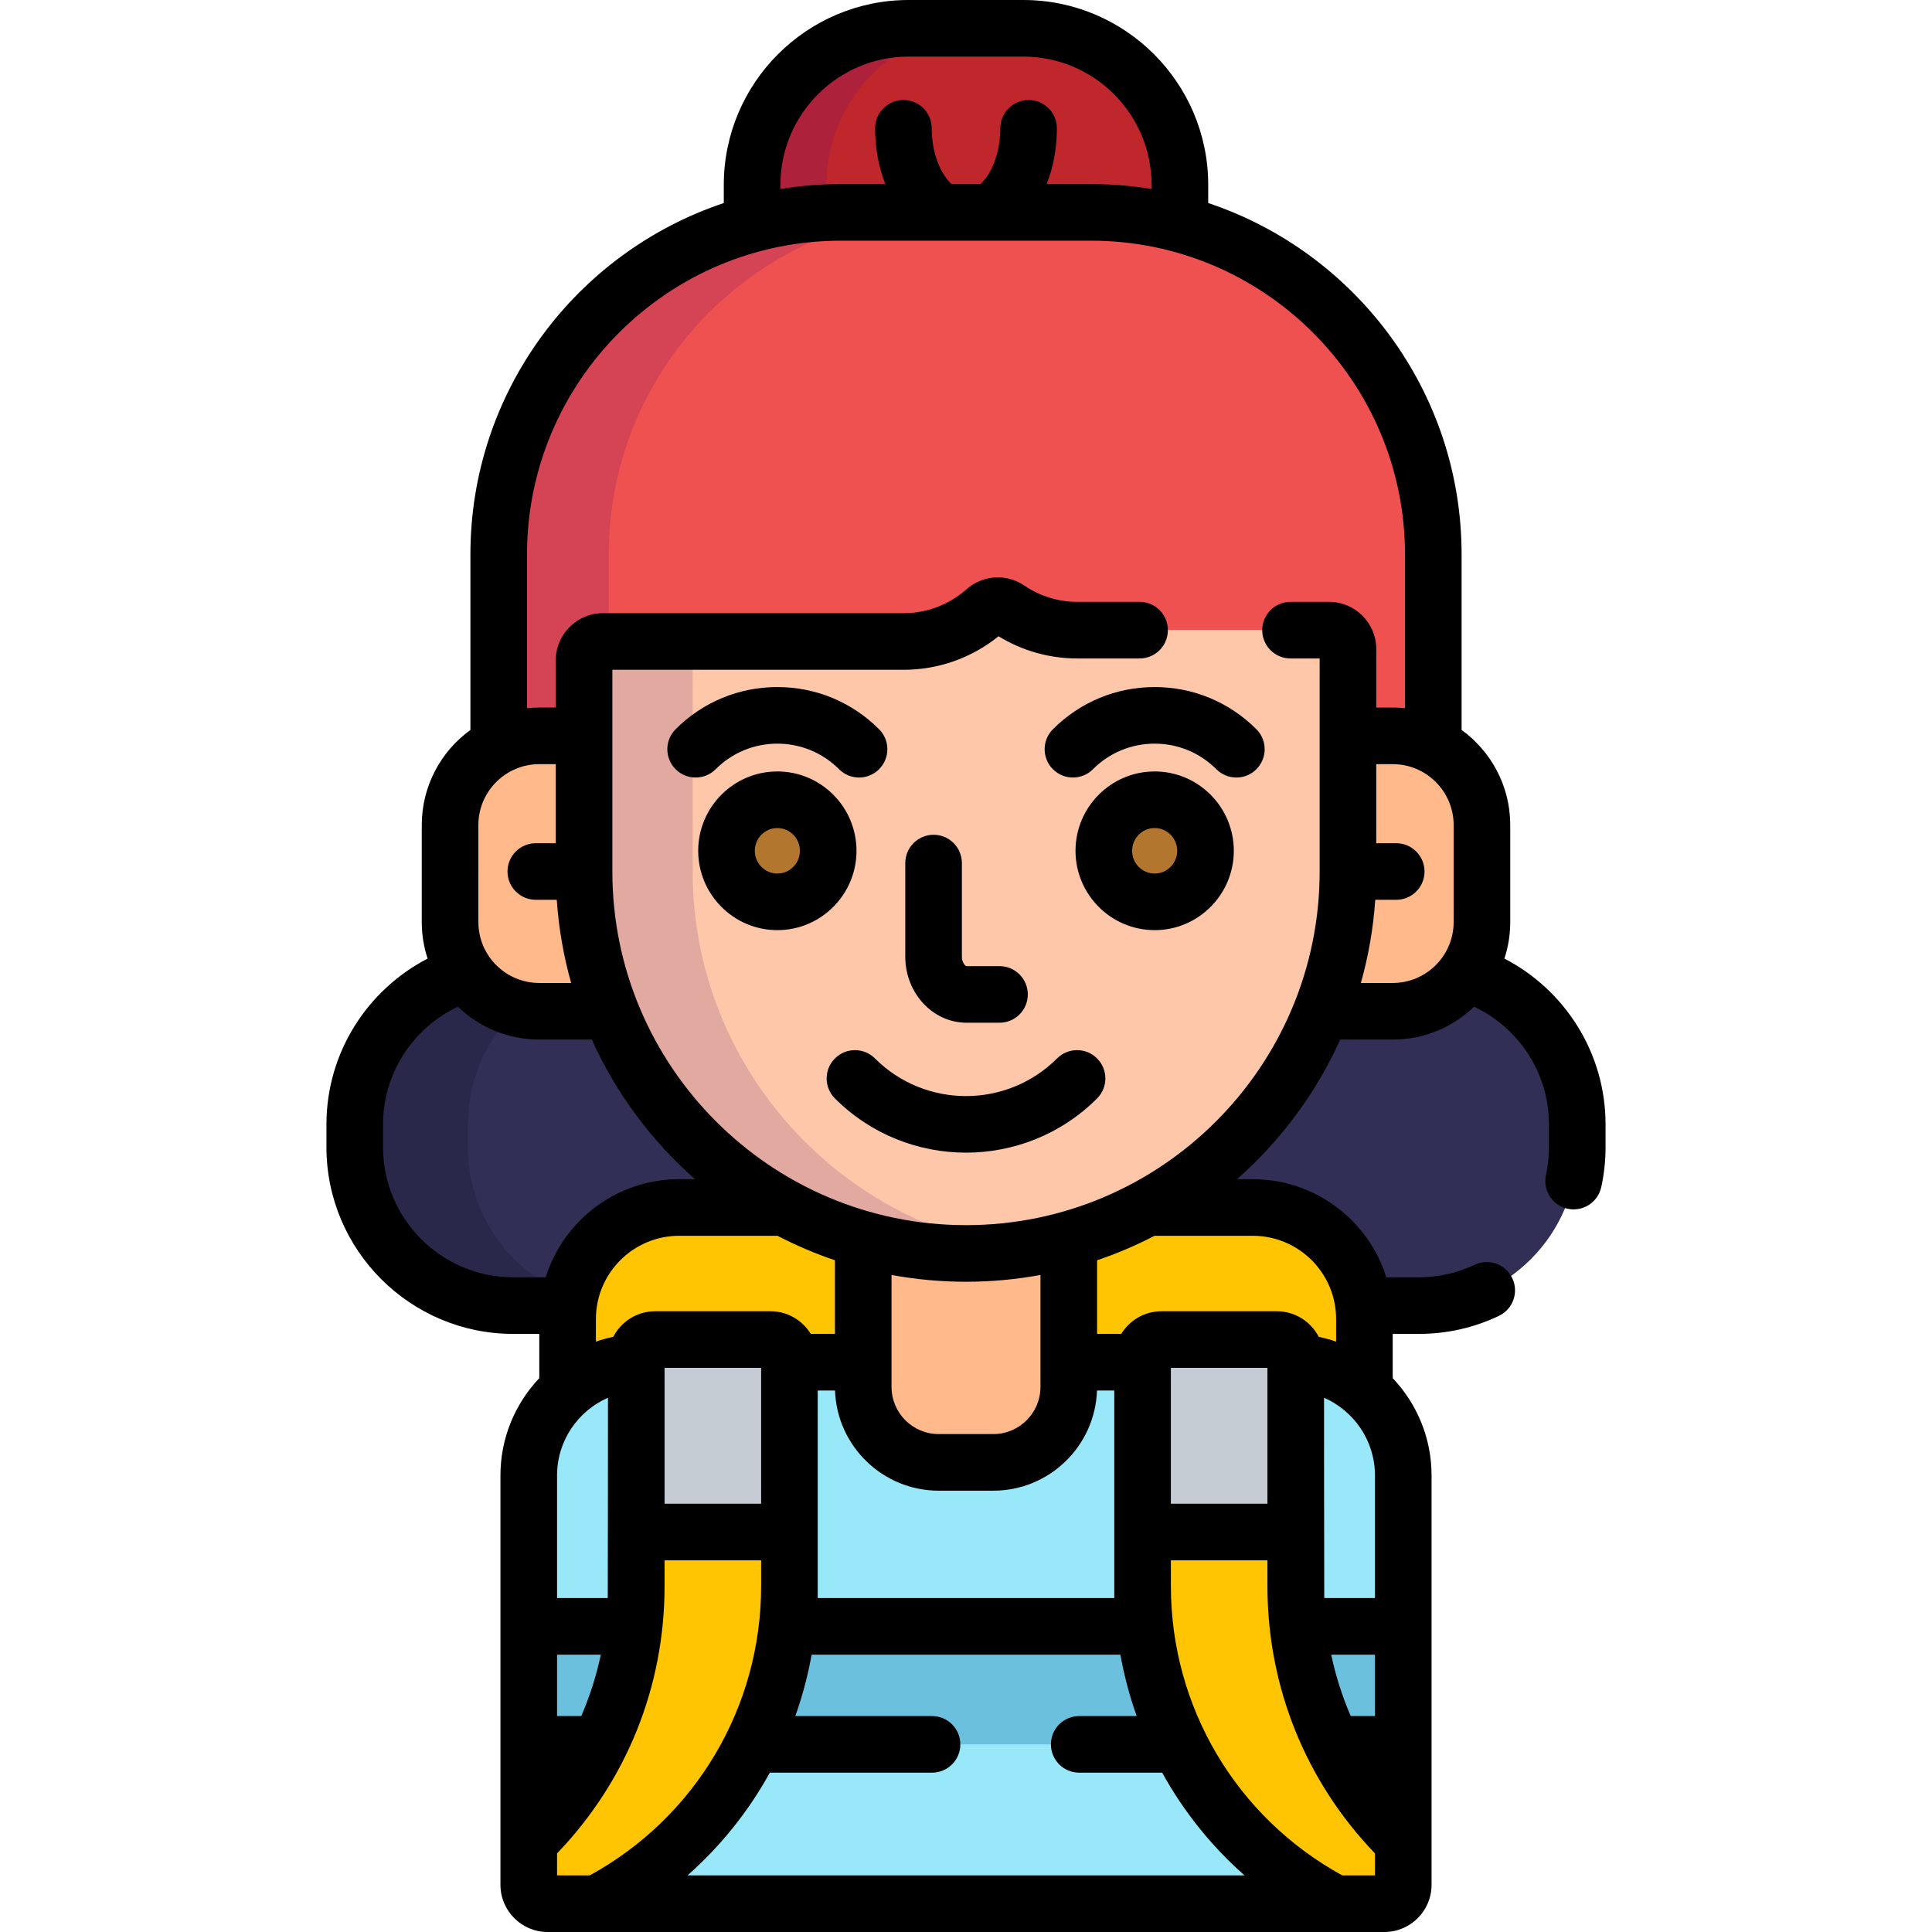 <?xml version="1.0" encoding="iso-8859-1"?>
<!-- Generator: Adobe Illustrator 19.0.0, SVG Export Plug-In . SVG Version: 6.00 Build 0)  -->
<svg version="1.1" id="Capa_1" xmlns="http://www.w3.org/2000/svg" xmlns:xlink="http://www.w3.org/1999/xlink" x="0px" y="0px"
	 viewBox="0 0 512.001 512.001" style="enable-background:new 0 0 512.001 512.001;" xml:space="preserve">
<path style="fill:#C0272D;" d="M222.822,56.283h66.359c8.132,0,16.011,1.077,23.51,3.085V49c0-22.92-18.581-41.5-41.501-41.5
	h-30.377c-22.92,0-41.5,18.58-41.5,41.5v10.368C206.812,57.359,214.691,56.283,222.822,56.283z"/>
<path style="opacity:0.15;fill:#490089;enable-background:new    ;" d="M219.002,56.369V49c0-22.92,18.581-41.5,41.5-41.5h-19.689
	c-22.92,0-41.5,18.58-41.5,41.5v10.368C205.631,57.676,212.22,56.65,219.002,56.369z"/>
<path style="fill:#EF5050;" d="M142.918,195.008h11.865V175c0-2.762,2.239-5,5-5h79.719c7.967,0,15.637-2.921,21.597-8.226
	c0.941-0.838,2.13-1.265,3.325-1.265c0.978,0,1.959,0.286,2.812,0.866c5.406,3.68,11.723,5.624,18.266,5.624h66.719
	c2.761,0,5,2.238,5,5v23.008h11.866c3.874,0,7.527,0.938,10.754,2.59v-50.655c0-50.069-40.589-90.659-90.66-90.659h-66.359
	c-50.07,0-90.659,40.59-90.659,90.659v50.655C135.39,195.945,139.044,195.008,142.918,195.008z"/>
<g style="opacity:0.15;">
	<path style="fill:#3D0072;" d="M142.918,195.008h11.865V175c0-2.762,2.239-5,5-5h1.541v-23.058
		c0-50.069,40.589-90.659,90.659-90.659h-29.161c-50.07,0-90.659,40.59-90.659,90.659v50.655
		C135.39,195.945,139.044,195.008,142.918,195.008z"/>
</g>
<g>
	<path style="fill:#312F56;" d="M388.471,257.887c-4.274,6.112-11.36,10.113-19.384,10.113H350.2
		c-8.785,22.263-25.245,40.689-46.1,52h27.92c15.12,0,27.58,11.353,29.341,25.998h14.634c23.195,0,41.998-18.803,41.998-41.998v-6
		C417.993,279.148,405.574,263.2,388.471,257.887z"/>
	<path style="fill:#312F56;" d="M179.983,320h27.921c-20.855-11.311-37.316-29.737-46.1-52h-18.886
		c-8.024,0-15.11-4.001-19.385-10.113C106.43,263.2,94.011,279.148,94.011,298v6c0,23.195,18.803,41.998,41.997,41.998h14.634
		C152.403,331.353,164.863,320,179.983,320z"/>
</g>
<g>
	<path style="fill:#FFB98A;" d="M154.783,230.958v-35.95h-11.865c-13.059,0-23.646,10.587-23.646,23.646v25.701
		c0,13.059,10.586,23.645,23.646,23.645h18.883C157.273,256.522,154.783,244.025,154.783,230.958z"/>
	<path style="fill:#FFB98A;" d="M369.087,195.008h-11.866v35.95c0,13.067-2.49,25.564-7.019,37.042h18.884
		c13.059,0,23.644-10.587,23.644-23.645v-25.701C392.731,205.595,382.146,195.008,369.087,195.008z"/>
</g>
<path style="opacity:0.15;fill:#030007;enable-background:new    ;" d="M151.099,343.268c-15.837-6.013-27.097-21.322-27.097-39.268
	v-6c0-12.105,5.128-23.008,13.323-30.672c-5.674-1.376-10.544-4.797-13.792-9.441C106.43,263.2,94.011,279.148,94.011,298v6
	c0,23.195,18.803,41.998,41.997,41.998h14.634C150.753,345.074,150.904,344.164,151.099,343.268z"/>
<g>
	<path style="fill:#FFC502;" d="M179.983,320c-16.327,0-29.563,13.235-29.563,29.563v18.846c4.922-4.299,11.251-7.022,18.198-7.369
		V360c0-2.75,2.25-5.001,5-5.003h30.589c2.75,0,5,2.253,5,5.003v1h19.559v-32.549c-7.321-2.047-14.31-4.897-20.864-8.451H179.983z"
		/>
	<path style="fill:#FFC502;" d="M332.021,320h-27.919c-6.554,3.555-13.543,6.404-20.864,8.451V361h19.559v-1
		c0-2.75,2.25-5.001,5-5.003h30.589c2.75,0,5,2.253,5,5.003v1.039c6.947,0.347,13.276,3.07,18.198,7.369v-18.846
		C361.584,333.235,348.348,320,332.021,320z"/>
</g>
<path style="fill:#98E8F9;" d="M343.385,361.038V401c0,2.75-2.25,5-5,5h-30.589c-2.75,0-5-2.25-5-5v-40h-19.559v6.546
	c0,11-9,20-20,20h-14.471c-11,0-20-9-20-20V361h-19.559v40c0,2.75-2.25,5-5,5h-30.589c-2.75,0-5-2.25-5-5v-39.962
	c-15.844,0.788-28.494,13.925-28.494,29.962v108.5c0,2.762,2.238,5,5,5h221.754c2.762,0,5-2.238,5-5V391
	C371.879,374.963,359.23,361.826,343.385,361.038z"/>
<g>
	<path style="fill:#6BC1DD;" d="M168.017,431h-27.892v31.273h18.725C163.602,452.657,166.77,442.12,168.017,431z"/>
	<path style="fill:#6BC1DD;" d="M312.56,462.273c-4.748-9.617-7.915-20.154-9.161-31.273h-94.793
		c-1.246,11.119-4.413,21.656-9.161,31.273H312.56z"/>
	<path style="fill:#6BC1DD;" d="M343.987,431c1.247,11.12,4.414,21.657,9.167,31.273h18.725V431H343.987z"/>
</g>
<path style="fill:#FFB98A;" d="M256.002,332.178c-9.433,0-18.566-1.301-27.235-3.727v39.095c0,11,9,20,20,20h14.471c11,0,20-9,20-20
	v-39.095C274.568,330.877,265.435,332.178,256.002,332.178z"/>
<path style="fill:#FFC7A9;" d="M256.002,332.178c-55.813,0-101.219-45.407-101.219-101.22V175c0-2.762,2.239-5,5-5h79.719
	c7.967,0,15.637-2.921,21.597-8.226c0.941-0.838,2.13-1.265,3.325-1.265c0.978,0,1.959,0.286,2.812,0.866
	c5.406,3.68,11.723,5.624,18.266,5.624h66.719c2.761,0,5,2.238,5,5v58.958C357.221,286.771,311.815,332.178,256.002,332.178z"/>
<g style="opacity:0.15;">
	<path style="fill:#3D0072;" d="M183.564,230.958V175c0-2.762,2.239-5,5-5h-28.781c-2.761,0-5,2.238-5,5v55.958
		c0,55.813,45.407,101.22,101.219,101.22c4.885,0,9.688-0.355,14.391-1.027C221.372,324.142,183.564,281.885,183.564,230.958z"/>
</g>
<g>
	<ellipse style="fill:#B2762F;" cx="206.002" cy="225.47" rx="13.477" ry="13.529"/>
	<ellipse style="fill:#B2762F;" cx="306.002" cy="225.47" rx="13.477" ry="13.529"/>
</g>
<g>
	<path style="fill:#FFC502;" d="M343.385,420.319V401c0,2.75-2.25,5-5,5h-30.589c-2.75,0-5-2.25-5-5v19.319
		c0,36.591,20.71,68.341,51.044,84.181h13.038c2.762,0,5-2.238,5-5v-11.411C354.303,470.865,343.385,446.873,343.385,420.319z"/>
	<path style="fill:#FFC502;" d="M204.208,406h-30.589c-2.75,0-5-2.25-5-5v19.319c0,26.554-10.917,50.546-28.494,67.77V499.5
		c0,2.762,2.238,5,5,5h13.038c30.335-15.84,51.044-47.59,51.044-84.181V401C209.208,403.75,206.958,406,204.208,406z"/>
</g>
<g>
	<path style="fill:#C5CCD3;" d="M173.619,354.997c-2.75,0.002-5,2.253-5,5.003v41c0,2.75,2.25,5,5,5h30.589c2.75,0,5-2.25,5-5v-41
		c0-2.75-2.25-5.003-5-5.003H173.619z"/>
	<path style="fill:#C5CCD3;" d="M307.796,354.997c-2.75,0.002-5,2.253-5,5.003v41c0,2.75,2.25,5,5,5h30.589c2.75,0,5-2.25,5-5v-41
		c0-2.75-2.25-5.003-5-5.003H307.796z"/>
</g>
<path d="M398.684,254.035c1-3.049,1.548-6.301,1.548-9.681v-25.701c0-10.358-5.088-19.547-12.891-25.212v-46.499
	c0-43.293-28.175-80.126-67.15-93.136V49c0-27.019-21.982-49-49.001-49h-30.377c-27.019,0-49,21.981-49,49v4.807
	c-38.975,13.01-67.15,49.843-67.15,93.136v46.499c-7.803,5.666-12.891,14.854-12.891,25.212v25.701c0,3.38,0.548,6.632,1.548,9.681
	c-15.908,8.239-26.81,24.847-26.81,43.965v6c0,27.293,22.205,49.498,49.497,49.498h6.912v11.729
	c-6.375,6.725-10.295,15.798-10.295,25.773v108.5c0,6.893,5.607,12.5,12.5,12.5h221.754c6.892,0,12.5-5.607,12.5-12.5V391
	c0-9.976-3.921-19.049-10.296-25.773v-11.729h6.912c7.424,0,14.565-1.605,21.226-4.771c3.741-1.777,5.332-6.252,3.554-9.993
	c-1.778-3.74-6.251-5.333-9.994-3.554c-4.633,2.202-9.608,3.318-14.787,3.318h-8.6c-4.717-15.049-18.791-25.998-35.375-25.998
	h-4.195c11.554-10.19,20.937-22.784,27.346-37h13.915c8.368,0,15.969-3.323,21.57-8.711c11.71,5.52,19.836,17.43,19.836,31.211v6
	c0,2.498-0.267,4.987-0.794,7.399c-0.884,4.047,1.68,8.044,5.727,8.928c4.049,0.885,8.044-1.681,8.928-5.727
	c0.756-3.462,1.14-7.028,1.14-10.601v-6C425.493,278.883,414.592,262.273,398.684,254.035z M206.813,49c0-18.748,15.253-34,34-34
	h30.377c18.748,0,34.001,15.252,34.001,34v1.096c-5.212-0.858-10.559-1.313-16.01-1.313h-11.813
	c1.74-4.387,2.722-9.406,2.722-14.783c0-4.143-3.358-7.5-7.5-7.5s-7.5,3.357-7.5,7.5c0,6.654-2.37,12.115-5.265,14.783h-7.646
	c-2.896-2.668-5.265-8.129-5.265-14.783c0-4.143-3.358-7.5-7.5-7.5s-7.5,3.357-7.5,7.5c0,5.377,0.982,10.396,2.722,14.783h-11.814
	c-5.451,0-10.797,0.454-16.009,1.313V49z M126.773,218.653c0-8.902,7.243-16.146,16.146-16.146h4.365v20.951h-5.291
	c-4.142,0-7.5,3.357-7.5,7.5s3.358,7.5,7.5,7.5h5.555c0.519,7.584,1.815,14.959,3.817,22.041h-8.445
	c-8.903,0-16.146-7.243-16.146-16.145L126.773,218.653L126.773,218.653z M144.608,338.498h-8.6
	c-19.022,0-34.497-15.475-34.497-34.498v-6c0-13.781,8.126-25.691,19.836-31.211c5.602,5.388,13.203,8.711,21.571,8.711h13.914
	c6.41,14.216,15.792,26.81,27.346,37h-4.195C163.4,312.5,149.325,323.449,144.608,338.498z M248.767,395.046h14.471
	c14.844,0,26.97-11.823,27.475-26.546h4.583v55h-78.589v-55h4.584C221.796,383.223,233.923,395.046,248.767,395.046z
	 M236.267,367.546v-29.668c6.402,1.179,12.997,1.8,19.735,1.8c6.738,0,13.333-0.621,19.735-1.8v29.668c0,6.893-5.608,12.5-12.5,12.5
	h-14.471C241.874,380.046,236.267,374.439,236.267,367.546z M221.267,353.5h-6.402c-2.199-3.591-6.146-6.003-10.656-6.003h-30.595
	c-4.827,0.003-9.014,2.762-11.095,6.78c-1.571,0.324-3.105,0.75-4.598,1.265v-5.979c0-12.165,9.897-22.063,22.063-22.063h26.063
	c4.872,2.531,9.955,4.707,15.221,6.487L221.267,353.5L221.267,353.5z M216.671,423.5h-0.016
	C216.66,423.313,216.666,423.342,216.671,423.5z M201.708,362.497V398.5h-25.589v-36.003H201.708z M147.625,423.5V391
	c0-9.201,5.563-17.106,13.494-20.587c0,0-0.02,52.03-0.057,53.087H147.625z M159.224,438.5c-1.185,5.604-2.924,11.047-5.175,16.273
	h-6.424V438.5H159.224z M156.283,497h-8.658v-5.828c18.4-19.157,28.494-44.192,28.494-70.853V413.5h25.589v6.819
	C201.708,452.397,184.35,481.612,156.283,497z M182.194,497c8.838-7.807,16.2-17.027,21.824-27.227h42.984
	c4.142,0,7.5-3.357,7.5-7.5s-3.358-7.5-7.5-7.5h-36.234c1.876-5.263,3.322-10.703,4.32-16.273h81.828
	c0.997,5.57,2.444,11.011,4.32,16.273h-15.234c-4.142,0-7.5,3.357-7.5,7.5s3.358,7.5,7.5,7.5h21.984
	c5.624,10.199,12.985,19.42,21.824,27.227H182.194z M295.331,423.5c0.006-0.184,0.012-0.227,0.019,0H295.331z M364.379,497h-8.658
	c-28.066-15.388-45.424-44.603-45.424-76.681V413.5h25.589v6.819c0,26.66,10.094,51.695,28.494,70.853L364.379,497L364.379,497z
	 M310.296,398.5v-36.003h25.589V398.5H310.296z M364.379,454.773h-6.424c-2.251-5.227-3.99-10.669-5.175-16.273h11.599V454.773z
	 M364.379,391v32.5h-13.437c-0.038-1.057-0.057-53.087-0.057-53.087C358.816,373.894,364.379,381.799,364.379,391z M332.021,327.5
	c12.166,0,22.063,9.897,22.063,22.063v5.979c-1.493-0.515-3.027-0.94-4.598-1.265c-2.081-4.02-6.271-6.78-11.1-6.78h-30.595
	c-4.508,0.003-8.453,2.413-10.651,6.003h-6.402v-19.513c5.266-1.78,10.349-3.956,15.221-6.487L332.021,327.5L332.021,327.5z
	 M352.221,159.5h-10.219c-4.142,0-7.5,3.357-7.5,7.5s3.358,7.5,7.5,7.5h7.719v56.458c0,51.677-42.042,93.72-93.719,93.72
	s-93.719-42.043-93.719-93.72V177.5h77.219c9.168,0,18.016-3.142,25.123-8.884c6.285,3.855,13.462,5.884,20.877,5.884h16.5
	c4.142,0,7.5-3.357,7.5-7.5s-3.358-7.5-7.5-7.5h-16.5c-5.033,0-9.89-1.495-14.049-4.326c-2.082-1.416-4.513-2.164-7.029-2.164
	c-3.068,0-6.02,1.123-8.311,3.162c-4.585,4.081-10.484,6.328-16.611,6.328h-79.719c-6.893,0-12.5,5.607-12.5,12.5v12.508h-4.365
	c-1.099,0-2.185,0.059-3.255,0.171v-40.736c0-45.854,37.305-83.159,83.159-83.159h66.359c45.854,0,83.16,37.305,83.16,83.159v40.735
	c-1.07-0.111-2.155-0.17-3.254-0.17h-4.366V172C364.721,165.107,359.113,159.5,352.221,159.5z M385.231,244.355
	c0,8.902-7.243,16.145-16.144,16.145h-8.446c2.002-7.082,3.298-14.457,3.817-22.041h5.555c4.142,0,7.5-3.357,7.5-7.5
	s-3.358-7.5-7.5-7.5h-5.291v-20.951h4.366c8.902,0,16.144,7.243,16.144,16.146L385.231,244.355L385.231,244.355z"/>
<path d="M256.145,271.035h8.735c4.142,0,7.5-3.357,7.5-7.5s-3.358-7.5-7.5-7.5h-8.735c-0.298,0-1.235-0.914-1.235-2.5v-24.814
	c0-4.143-3.358-7.5-7.5-7.5s-7.5,3.357-7.5,7.5v24.814C239.91,263.185,247.192,271.035,256.145,271.035z"/>
<path d="M206.006,197.076c6.172,0,11.98,2.408,16.352,6.781c1.464,1.464,3.384,2.196,5.303,2.196c1.919,0,3.839-0.732,5.303-2.196
	c2.929-2.93,2.929-7.678,0-10.607c-7.206-7.205-16.78-11.174-26.959-11.174s-19.753,3.969-26.959,11.175
	c-2.929,2.929-2.928,7.678,0.001,10.606c2.93,2.928,7.677,2.929,10.607-0.001C194.027,199.484,199.833,197.076,206.006,197.076z"/>
<path d="M305.997,182.076c-10.179,0-19.754,3.969-26.959,11.175c-2.929,2.929-2.929,7.678,0,10.606
	c1.464,1.464,3.384,2.196,5.303,2.196s3.839-0.732,5.303-2.197c4.372-4.372,10.18-6.78,16.353-6.78s11.98,2.408,16.353,6.781
	c2.929,2.928,7.678,2.928,10.606,0c2.929-2.93,2.929-7.678,0-10.607C325.751,186.045,316.176,182.076,305.997,182.076z"/>
<path d="M226.983,225.471c0-11.596-9.41-21.029-20.975-21.029c-11.567,0-20.978,9.434-20.978,21.029s9.411,21.029,20.978,21.029
	C217.574,246.5,226.983,237.066,226.983,225.471z M206.008,231.5c-3.296,0-5.978-2.705-5.978-6.029s2.682-6.029,5.978-6.029
	c3.295,0,5.975,2.705,5.975,6.029S209.303,231.5,206.008,231.5z"/>
<path d="M305.997,204.441c-11.566,0-20.977,9.434-20.977,21.029s9.41,21.029,20.977,21.029c11.566,0,20.977-9.434,20.977-21.029
	S317.563,204.441,305.997,204.441z M305.997,231.5c-3.295,0-5.977-2.705-5.977-6.029s2.681-6.029,5.977-6.029
	c3.295,0,5.977,2.705,5.977,6.029S309.292,231.5,305.997,231.5z"/>
<path d="M280.13,280.496c-13.303,13.303-34.951,13.302-48.256-0.001c-2.929-2.928-7.678-2.928-10.606,0.001
	c-2.929,2.93-2.928,7.678,0.001,10.606c9.577,9.575,22.156,14.363,34.735,14.363c12.579,0,25.158-4.788,34.733-14.364
	c2.929-2.929,2.929-7.677,0-10.607C287.808,277.567,283.059,277.566,280.13,280.496z"/>
<g>
</g>
<g>
</g>
<g>
</g>
<g>
</g>
<g>
</g>
<g>
</g>
<g>
</g>
<g>
</g>
<g>
</g>
<g>
</g>
<g>
</g>
<g>
</g>
<g>
</g>
<g>
</g>
<g>
</g>
</svg>
